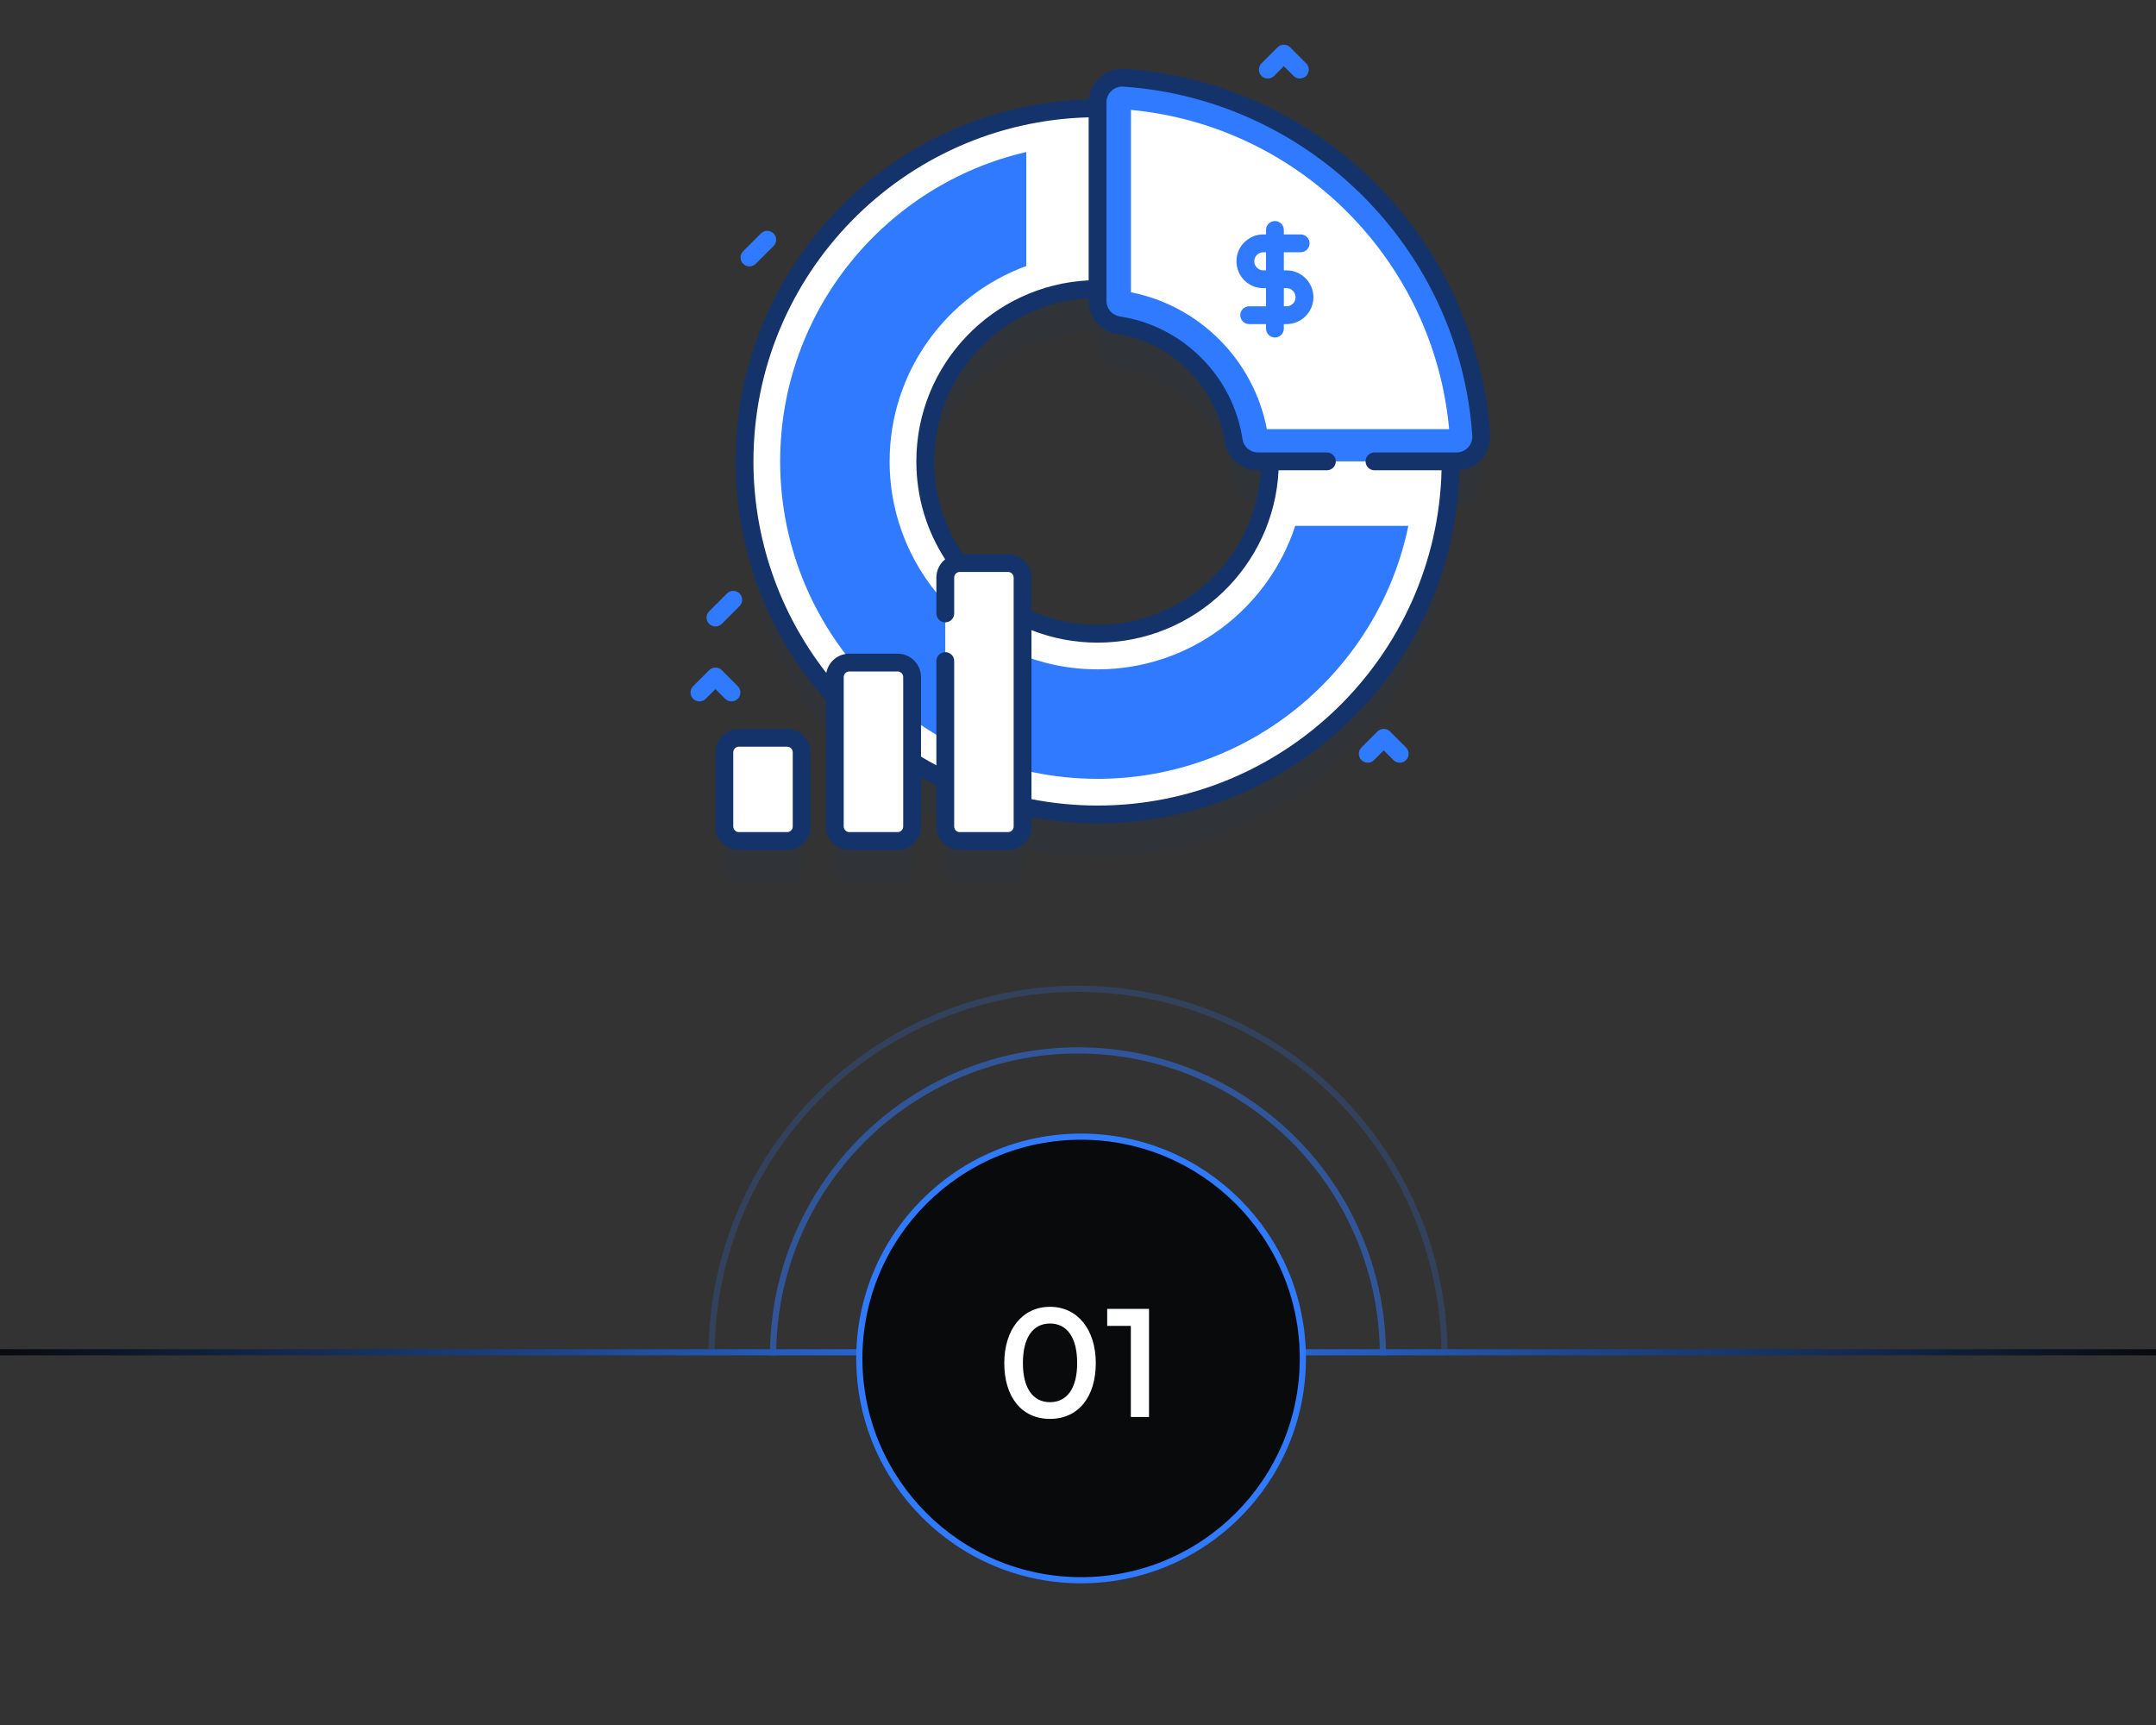 <svg width="350" height="280" viewBox="0 0 350 280" fill="none" xmlns="http://www.w3.org/2000/svg">
<rect x="0" y="0" width="350" height="280" fill="#333333" stroke="none"/>
<g clip-path="url(#clip0_322_158)">
<path d="M115.5 220C115.5 204.22 121.769 189.086 132.927 177.927C144.086 166.769 159.22 160.5 175 160.5C190.78 160.5 205.914 166.769 217.073 177.927C228.231 189.086 234.5 204.22 234.5 220" stroke="#2F7AFF" stroke-opacity="0.2"/>
<path d="M125.5 220C125.5 206.872 130.715 194.281 139.998 184.998C149.281 175.715 161.872 170.5 175 170.5C188.128 170.5 200.719 175.715 210.002 184.998C219.285 194.281 224.5 206.872 224.5 220" stroke="#2F7AFF" stroke-opacity="0.5"/>
<line y1="219.5" x2="350" y2="219.5" stroke="url(#paint0_linear_322_158)"/>
<circle cx="175.5" cy="220.5" r="36" fill="#090A0C" stroke="#2F7AFF"/>
<path d="M163.032 221.264C163.032 215.816 165.96 212.12 170.448 212.12C174.936 212.12 177.888 215.816 177.888 221.264C177.888 226.688 175.104 230.312 170.448 230.312C165.792 230.312 163.032 226.688 163.032 221.264ZM166.056 221.264C166.056 225.32 167.688 227.6 170.448 227.6C173.232 227.6 174.864 225.32 174.864 221.264C174.864 217.112 173.232 214.832 170.448 214.832C167.688 214.832 166.056 217.112 166.056 221.264ZM183.578 215.216H179.738V212.456H186.53V230H183.578V215.216Z" fill="white"/>
</g>
<g opacity="0.1">
<path d="M240.449 77.537C238.334 46.532 213.473 21.671 182.467 19.556C180.148 19.398 178.176 21.23 178.176 23.555V24.521C146.576 24.521 120.868 50.229 120.868 81.829C120.868 96.506 126.416 109.91 135.523 120.059V141.093C135.523 142.394 136.578 143.45 137.879 143.45H145.713C147.014 143.45 148.07 142.395 148.07 141.093V130.571C149.805 131.647 151.601 132.635 153.454 133.524V141.093C153.454 142.394 154.509 143.45 155.81 143.45H163.644C164.945 143.45 166.001 142.395 166.001 141.093V137.831C169.926 138.683 173.999 139.137 178.176 139.137C209.775 139.137 235.484 113.428 235.484 81.829H236.45C238.775 81.829 240.607 79.857 240.449 77.537ZM206.151 81.829C206.151 97.255 193.601 109.804 178.176 109.804C173.814 109.804 169.683 108.8 166.001 107.013V100.688C166.001 99.387 164.945 98.331 163.644 98.331H155.81C155.742 98.331 155.675 98.336 155.609 98.341C152.211 93.71 150.201 88 150.201 81.829C150.201 66.403 162.75 53.854 178.176 53.854V55.773C178.176 57.752 179.621 59.431 181.576 59.73C191.187 61.203 198.801 68.818 200.274 78.428C200.574 80.384 202.253 81.829 204.231 81.829L206.151 81.829Z" fill="#14336B"/>
<path d="M127.781 126.694H119.948C118.646 126.694 117.591 127.749 117.591 129.051V141.093C117.591 142.395 118.646 143.45 119.948 143.45H127.781C129.083 143.45 130.138 142.395 130.138 141.093V129.051C130.138 127.749 129.083 126.694 127.781 126.694Z" fill="#14336B"/>
</g>
<path d="M178.175 132.2C146.576 132.2 120.868 106.491 120.868 74.891C120.868 43.292 146.576 17.584 178.175 17.584C209.775 17.584 235.484 43.292 235.484 74.892C235.484 106.491 209.775 132.2 178.175 132.2ZM178.175 46.917C162.75 46.917 150.201 59.466 150.201 74.891C150.201 90.317 162.75 102.866 178.175 102.866C193.601 102.866 206.151 90.317 206.151 74.891C206.151 59.466 193.601 46.917 178.175 46.917Z" fill="white"/>
<path d="M210.267 85.349C205.853 98.858 193.139 108.648 178.176 108.648C159.562 108.648 144.42 93.505 144.42 74.892C144.42 60.34 153.675 47.91 166.608 43.178V24.675C143.748 29.939 126.649 50.456 126.649 74.892C126.649 103.304 149.764 126.418 178.176 126.418C203.005 126.418 223.785 108.764 228.631 85.349H210.267Z" fill="#2F7AFF"/>
<path d="M236.45 74.891H204.231C202.253 74.891 200.574 73.446 200.274 71.491C198.802 61.88 191.186 54.266 181.576 52.793C179.621 52.493 178.176 50.814 178.176 48.836V16.617C178.176 14.293 180.148 12.46 182.467 12.618C213.473 14.734 238.334 39.594 240.449 70.6C240.607 72.919 238.775 74.891 236.45 74.891Z" fill="#2F7AFF"/>
<path d="M183.596 17.842V47.445C194.745 49.642 203.538 58.484 205.657 69.659H235.246C232.757 42.288 210.941 20.415 183.596 17.842Z" fill="white"/>
<path d="M127.781 136.513H119.948C118.646 136.513 117.591 135.458 117.591 134.156V122.113C117.591 120.812 118.646 119.756 119.948 119.756H127.781C129.083 119.756 130.138 120.811 130.138 122.113V134.156C130.138 135.457 129.083 136.513 127.781 136.513Z" fill="white"/>
<path d="M145.713 136.513H137.879C136.578 136.513 135.522 135.458 135.522 134.156V109.902C135.522 108.6 136.577 107.545 137.879 107.545H145.713C147.014 107.545 148.07 108.6 148.07 109.902V134.156C148.07 135.457 147.014 136.513 145.713 136.513Z" fill="white"/>
<path d="M163.644 136.513H155.811C154.509 136.513 153.454 135.458 153.454 134.156V93.75C153.454 92.449 154.509 91.393 155.811 91.393H163.644C164.946 91.393 166.001 92.448 166.001 93.75V134.156C166.001 135.457 164.946 136.513 163.644 136.513Z" fill="white"/>
<path d="M241.891 70.501C240.844 55.157 234.247 40.686 223.314 29.753C212.381 18.82 197.91 12.223 182.565 11.176C181.06 11.072 179.562 11.605 178.46 12.635C177.474 13.556 176.869 14.82 176.754 16.156C145.011 16.915 119.422 42.97 119.422 74.89C119.422 89.185 124.624 102.932 134.077 113.668V134.156C134.077 136.252 135.783 137.958 137.879 137.958H145.713C147.809 137.958 149.515 136.252 149.515 134.156V126.162C150.336 126.623 151.168 127.065 152.008 127.485V134.156C152.008 136.252 153.714 137.958 155.81 137.958H163.644C165.74 137.958 167.446 136.252 167.446 134.156V132.659C170.964 133.312 174.565 133.645 178.177 133.645C210.097 133.645 236.153 108.056 236.911 76.313C238.247 76.198 239.511 75.594 240.432 74.607C241.462 73.504 241.994 72.008 241.891 70.501ZM163.644 89.948H156.35C153.273 85.509 151.647 80.32 151.647 74.89C151.647 60.748 162.772 49.157 176.73 48.403V48.836C176.73 51.546 178.676 53.811 181.357 54.222C190.286 55.59 197.477 62.782 198.846 71.71C199.256 74.391 201.521 76.337 204.231 76.337H204.667C203.913 90.295 192.32 101.42 178.177 101.42C174.433 101.42 170.828 100.656 167.446 99.15V93.75C167.446 91.654 165.74 89.948 163.644 89.948ZM145.713 135.067H137.879C137.377 135.067 136.968 134.658 136.968 134.156V109.902C136.968 109.399 137.377 108.991 137.879 108.991H145.713C146.215 108.991 146.624 109.4 146.624 109.902V134.156C146.624 134.658 146.215 135.067 145.713 135.067ZM164.555 134.156C164.555 134.658 164.146 135.067 163.644 135.067H155.81C155.308 135.067 154.899 134.658 154.899 134.156V107.299C154.899 106.5 154.252 105.853 153.453 105.853C152.655 105.853 152.008 106.5 152.008 107.299V124.232C151.165 123.782 150.333 123.311 149.515 122.819V109.902C149.515 107.806 147.809 106.1 145.713 106.1H137.879C136.014 106.1 134.461 107.451 134.141 109.226C126.488 99.432 122.312 87.381 122.312 74.89C122.312 44.572 146.592 19.817 176.73 19.047V45.508C161.177 46.265 148.756 59.154 148.756 74.89C148.756 80.587 150.372 86.044 153.435 90.786C152.566 91.484 152.008 92.552 152.008 93.751V99.574C152.008 100.372 152.655 101.019 153.453 101.019C154.252 101.019 154.899 100.372 154.899 99.574V93.751C154.899 93.248 155.308 92.839 155.81 92.839H163.644C164.146 92.839 164.555 93.248 164.555 93.751V134.156ZM238.32 72.634C237.831 73.158 237.166 73.446 236.45 73.446H223.129C222.33 73.446 221.684 74.094 221.684 74.892C221.684 75.69 222.33 76.337 223.129 76.337H234.02C233.25 106.475 208.495 130.755 178.177 130.755C174.561 130.755 170.957 130.403 167.446 129.716V102.283C170.855 103.628 174.455 104.311 178.177 104.311C193.914 104.311 206.805 91.89 207.561 76.337H215.405C216.203 76.337 216.85 75.689 216.85 74.891C216.85 74.093 216.203 73.446 215.405 73.446H204.231C202.959 73.446 201.896 72.532 201.703 71.272C200.933 66.251 198.615 61.685 194.999 58.069C191.383 54.452 186.817 52.134 181.795 51.365C180.535 51.172 179.621 50.108 179.621 48.836V16.617C179.621 15.901 179.91 15.237 180.434 14.748C180.961 14.255 181.646 14.011 182.369 14.06C212.596 16.123 236.945 40.472 239.007 70.698C239.056 71.419 238.812 72.107 238.32 72.634Z" fill="#14336B"/>
<path d="M127.781 118.311H119.948C117.851 118.311 116.146 120.017 116.146 122.113V134.156C116.146 136.252 117.851 137.958 119.948 137.958H127.781C129.878 137.958 131.583 136.252 131.583 134.156V122.113C131.584 120.017 129.878 118.311 127.781 118.311ZM128.693 134.156C128.693 134.658 128.284 135.067 127.782 135.067H119.948C119.446 135.067 119.037 134.658 119.037 134.156V122.113C119.037 121.611 119.446 121.202 119.948 121.202H127.782C128.284 121.202 128.693 121.611 128.693 122.113V134.156Z" fill="#14336B"/>
<path d="M208.853 43.885H208.415V40.942H211.147C211.946 40.942 212.593 40.295 212.593 39.497C212.593 38.699 211.946 38.051 211.147 38.051H208.415V37.325C208.415 36.526 207.767 35.879 206.969 35.879C206.171 35.879 205.524 36.526 205.524 37.325V38.051H205.086C202.681 38.051 200.724 40.008 200.724 42.413C200.724 44.819 202.681 46.775 205.086 46.775H205.524V49.718H202.792C201.993 49.718 201.346 50.365 201.346 51.163C201.346 51.961 201.993 52.608 202.792 52.608H205.524V53.335C205.524 54.133 206.171 54.781 206.969 54.781C207.767 54.781 208.415 54.133 208.415 53.335V52.608H208.853C211.258 52.608 213.215 50.652 213.215 48.246C213.215 45.841 211.258 43.885 208.853 43.885ZM205.086 43.885C204.275 43.885 203.615 43.225 203.615 42.413C203.615 41.602 204.275 40.942 205.086 40.942H205.524V43.885H205.086ZM208.853 49.718H208.415V46.775H208.853C209.664 46.775 210.324 47.435 210.324 48.246C210.324 49.058 209.664 49.718 208.853 49.718Z" fill="#2F7AFF"/>
<path d="M118.747 113.851C118.378 113.851 118.007 113.71 117.726 113.428L116.146 111.848L114.566 113.428C114.002 113.992 113.086 113.992 112.523 113.428C111.958 112.863 111.958 111.948 112.523 111.384L115.124 108.782C115.688 108.218 116.604 108.218 117.168 108.782L119.769 111.384C120.334 111.948 120.334 112.864 119.769 113.428C119.487 113.71 119.117 113.851 118.747 113.851Z" fill="#2F7AFF"/>
<path d="M121.665 43.244C121.295 43.244 120.925 43.103 120.643 42.821C120.079 42.256 120.079 41.341 120.643 40.777L123.534 37.886C124.098 37.322 125.013 37.322 125.577 37.886C126.142 38.451 126.142 39.366 125.577 39.93L122.687 42.821C122.405 43.103 122.035 43.244 121.665 43.244Z" fill="#2F7AFF"/>
<path d="M116.146 101.69C115.776 101.69 115.406 101.549 115.124 101.267C114.56 100.703 114.56 99.787 115.124 99.223L118.015 96.333C118.579 95.768 119.494 95.768 120.058 96.333C120.623 96.897 120.623 97.812 120.058 98.377L117.168 101.267C116.886 101.549 116.516 101.69 116.146 101.69Z" fill="#2F7AFF"/>
<path d="M227.235 123.803C226.865 123.803 226.495 123.662 226.213 123.38L224.633 121.801L223.054 123.38C222.49 123.944 221.574 123.944 221.01 123.38C220.446 122.816 220.446 121.901 221.01 121.336L223.612 118.735C224.176 118.17 225.091 118.17 225.655 118.735L228.257 121.336C228.821 121.901 228.821 122.816 228.257 123.38C227.975 123.662 227.605 123.803 227.235 123.803Z" fill="#2F7AFF"/>
<path d="M211.016 12.748C210.647 12.748 210.276 12.607 209.994 12.324L208.415 10.745L206.835 12.324C206.271 12.889 205.355 12.889 204.791 12.324C204.227 11.76 204.227 10.845 204.791 10.28L207.393 7.679C207.957 7.115 208.873 7.115 209.437 7.679L212.038 10.28C212.603 10.845 212.603 11.76 212.038 12.324C211.756 12.606 211.386 12.748 211.016 12.748Z" fill="#2F7AFF"/>
<defs>
<linearGradient id="paint0_linear_322_158" x1="0" y1="220.5" x2="350" y2="220.5" gradientUnits="userSpaceOnUse">
<stop stop-color="#090A0C"/>
<stop offset="0.497" stop-color="#2F7AFF"/>
<stop offset="1" stop-color="#090A0C"/>
</linearGradient>
<clipPath id="clip0_322_158">
<rect width="350" height="120" fill="white" transform="translate(0 160)"/>
</clipPath>
</defs>
</svg>
